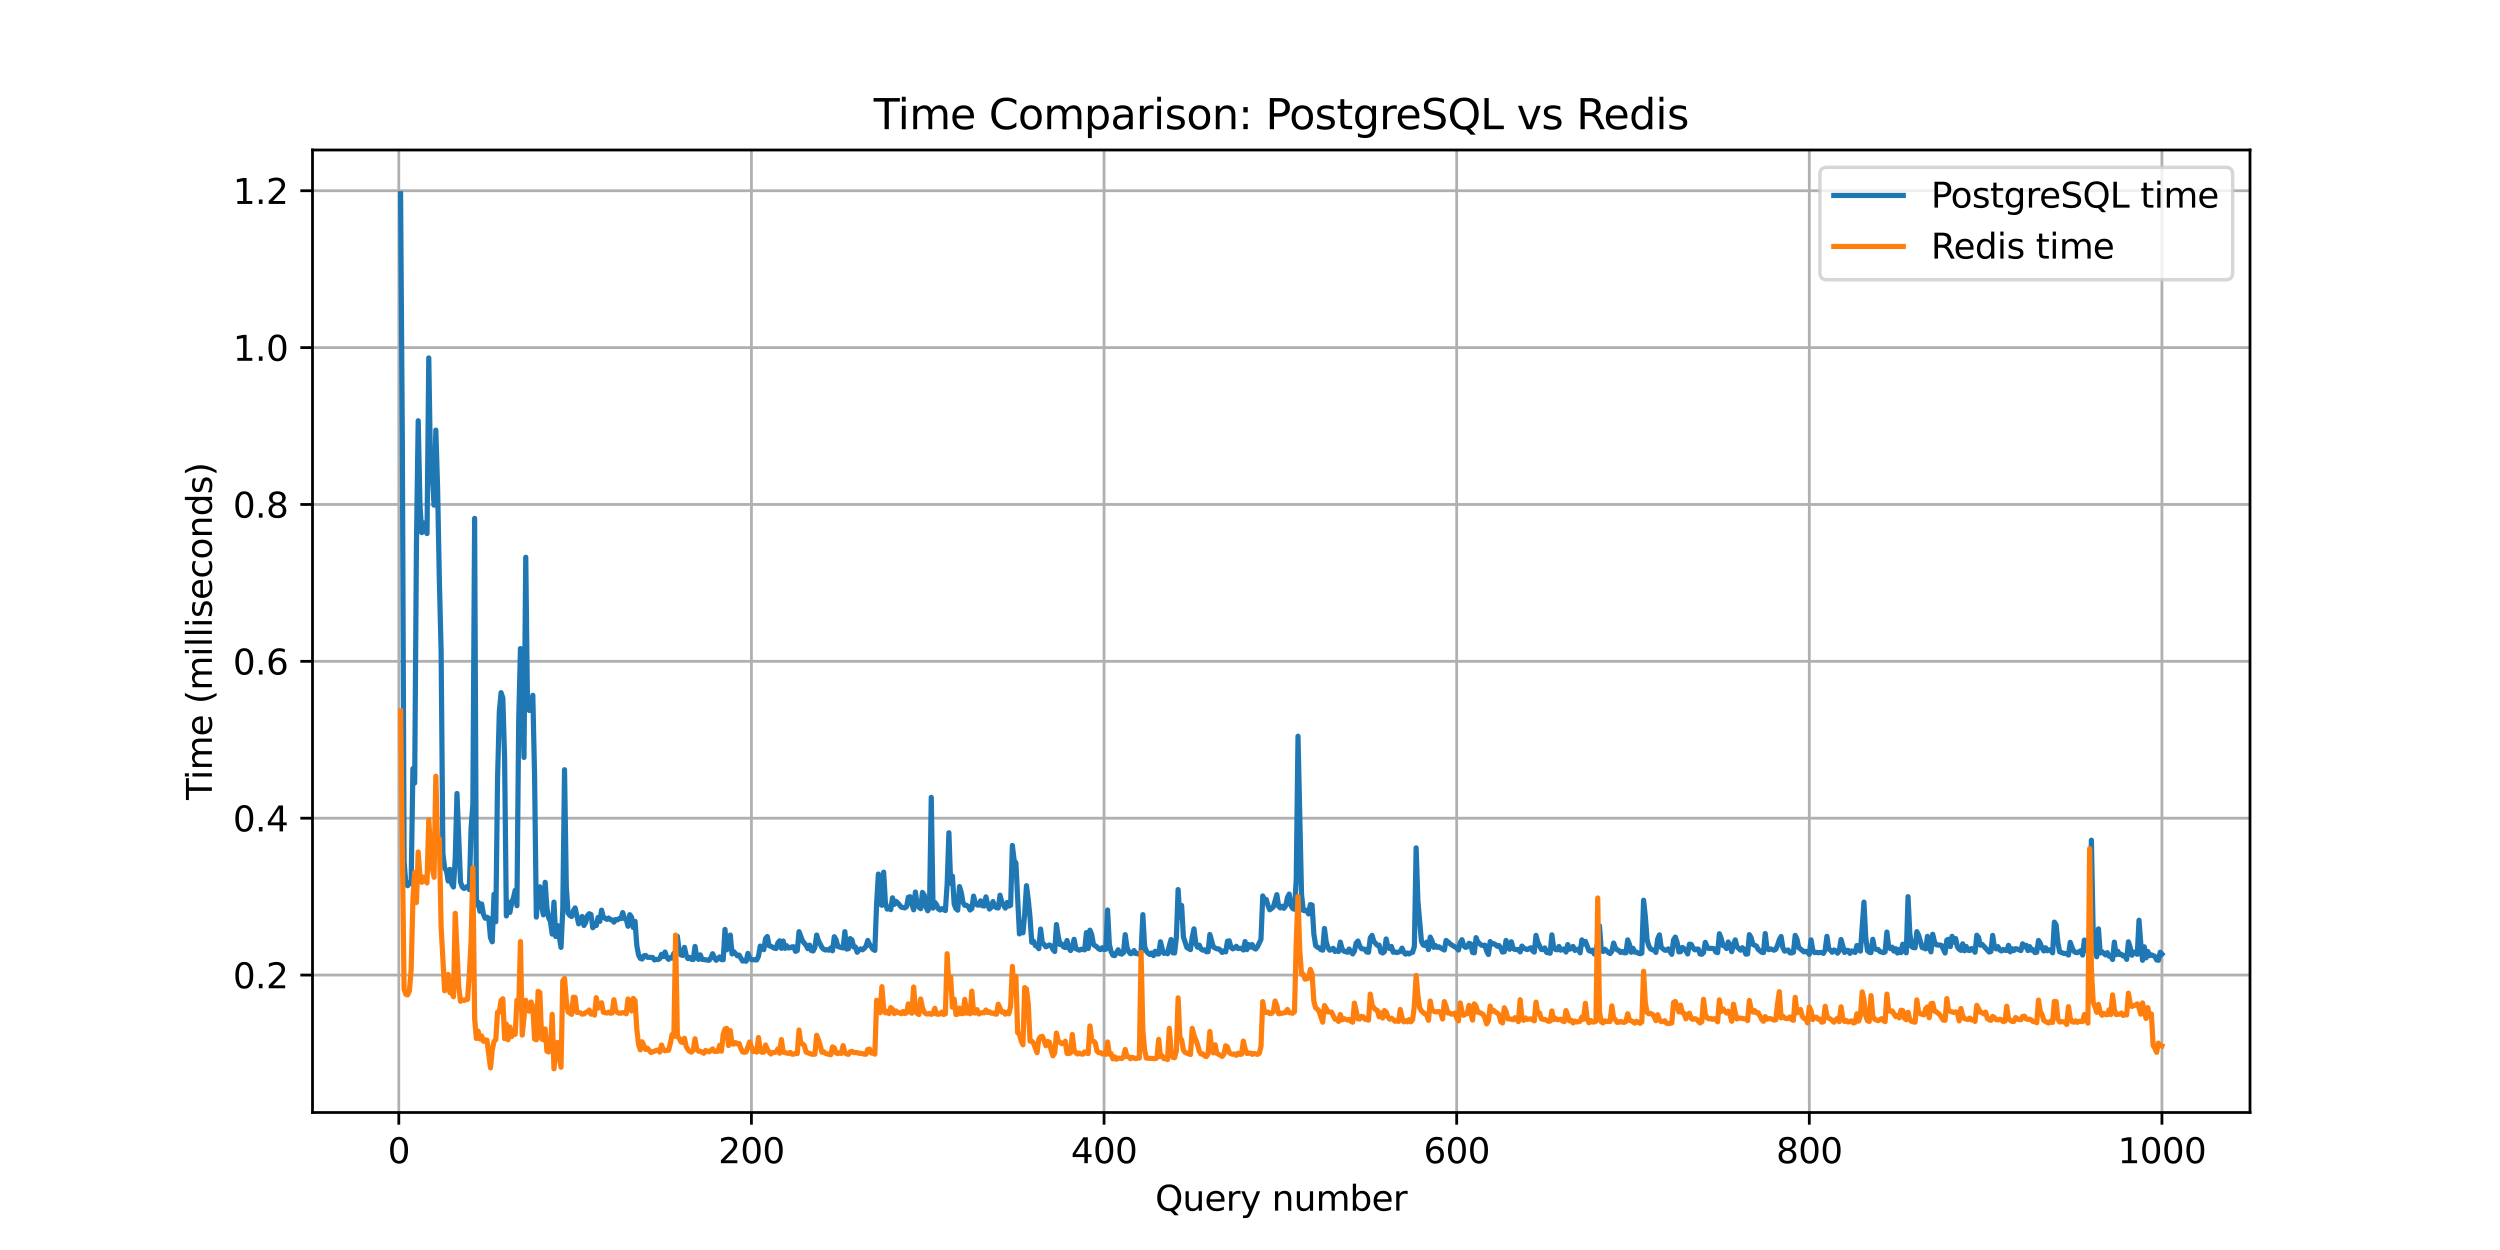 <?xml version="1.0" encoding="utf-8" standalone="no"?>
<!DOCTYPE svg PUBLIC "-//W3C//DTD SVG 1.1//EN"
  "http://www.w3.org/Graphics/SVG/1.1/DTD/svg11.dtd">
<svg xmlns:xlink="http://www.w3.org/1999/xlink" width="720pt" height="360pt" viewBox="0 0 720 360" xmlns="http://www.w3.org/2000/svg" version="1.1">
 <defs>
  <style type="text/css">*{stroke-linejoin: round; stroke-linecap: butt}</style>
 </defs>
 <g id="figure_1">
  <g id="patch_1">
   <path d="M 0 360 
L 720 360 
L 720 0 
L 0 0 
z
" style="fill: #ffffff"/>
  </g>
  <g id="axes_1">
   <g id="patch_2">
    <path d="M 90 320.4 
L 648 320.4 
L 648 43.2 
L 90 43.2 
z
" style="fill: #ffffff"/>
   </g>
   <g id="matplotlib.axis_1">
    <g id="xtick_1">
     <g id="line2d_1">
      <path d="M 114.856 320.4 
L 114.856 43.2 
" clip-path="url(#p16377d398d)" style="fill: none; stroke: #b0b0b0; stroke-width: 0.8; stroke-linecap: square"/>
     </g>
     <g id="line2d_2">
      <defs>
       <path id="m30ed84ede4" d="M 0 0 
L 0 3.5 
" style="stroke: #000000; stroke-width: 0.8"/>
      </defs>
      <g>
       <use xlink:href="#m30ed84ede4" x="114.856" y="320.4" style="stroke: #000000; stroke-width: 0.8"/>
      </g>
     </g>
     <g id="text_1">
      <!-- 0 -->
      <g transform="translate(111.675 334.998) scale(0.1 -0.1)">
       <defs>
        <path id="DejaVuSans-30" d="M 2034 4250 
Q 1547 4250 1301 3770 
Q 1056 3291 1056 2328 
Q 1056 1369 1301 889 
Q 1547 409 2034 409 
Q 2525 409 2770 889 
Q 3016 1369 3016 2328 
Q 3016 3291 2770 3770 
Q 2525 4250 2034 4250 
z
M 2034 4750 
Q 2819 4750 3233 4129 
Q 3647 3509 3647 2328 
Q 3647 1150 3233 529 
Q 2819 -91 2034 -91 
Q 1250 -91 836 529 
Q 422 1150 422 2328 
Q 422 3509 836 4129 
Q 1250 4750 2034 4750 
z
" transform="scale(0.016)"/>
       </defs>
       <use xlink:href="#DejaVuSans-30"/>
      </g>
     </g>
    </g>
    <g id="xtick_2">
     <g id="line2d_3">
      <path d="M 216.412 320.4 
L 216.412 43.2 
" clip-path="url(#p16377d398d)" style="fill: none; stroke: #b0b0b0; stroke-width: 0.8; stroke-linecap: square"/>
     </g>
     <g id="line2d_4">
      <g>
       <use xlink:href="#m30ed84ede4" x="216.412" y="320.4" style="stroke: #000000; stroke-width: 0.8"/>
      </g>
     </g>
     <g id="text_2">
      <!-- 200 -->
      <g transform="translate(206.868 334.998) scale(0.1 -0.1)">
       <defs>
        <path id="DejaVuSans-32" d="M 1228 531 
L 3431 531 
L 3431 0 
L 469 0 
L 469 531 
Q 828 903 1448 1529 
Q 2069 2156 2228 2338 
Q 2531 2678 2651 2914 
Q 2772 3150 2772 3378 
Q 2772 3750 2511 3984 
Q 2250 4219 1831 4219 
Q 1534 4219 1204 4116 
Q 875 4013 500 3803 
L 500 4441 
Q 881 4594 1212 4672 
Q 1544 4750 1819 4750 
Q 2544 4750 2975 4387 
Q 3406 4025 3406 3419 
Q 3406 3131 3298 2873 
Q 3191 2616 2906 2266 
Q 2828 2175 2409 1742 
Q 1991 1309 1228 531 
z
" transform="scale(0.016)"/>
       </defs>
       <use xlink:href="#DejaVuSans-32"/>
       <use xlink:href="#DejaVuSans-30" x="63.623"/>
       <use xlink:href="#DejaVuSans-30" x="127.246"/>
      </g>
     </g>
    </g>
    <g id="xtick_3">
     <g id="line2d_5">
      <path d="M 317.968 320.4 
L 317.968 43.2 
" clip-path="url(#p16377d398d)" style="fill: none; stroke: #b0b0b0; stroke-width: 0.8; stroke-linecap: square"/>
     </g>
     <g id="line2d_6">
      <g>
       <use xlink:href="#m30ed84ede4" x="317.968" y="320.4" style="stroke: #000000; stroke-width: 0.8"/>
      </g>
     </g>
     <g id="text_3">
      <!-- 400 -->
      <g transform="translate(308.424 334.998) scale(0.1 -0.1)">
       <defs>
        <path id="DejaVuSans-34" d="M 2419 4116 
L 825 1625 
L 2419 1625 
L 2419 4116 
z
M 2253 4666 
L 3047 4666 
L 3047 1625 
L 3713 1625 
L 3713 1100 
L 3047 1100 
L 3047 0 
L 2419 0 
L 2419 1100 
L 313 1100 
L 313 1709 
L 2253 4666 
z
" transform="scale(0.016)"/>
       </defs>
       <use xlink:href="#DejaVuSans-34"/>
       <use xlink:href="#DejaVuSans-30" x="63.623"/>
       <use xlink:href="#DejaVuSans-30" x="127.246"/>
      </g>
     </g>
    </g>
    <g id="xtick_4">
     <g id="line2d_7">
      <path d="M 419.524 320.4 
L 419.524 43.2 
" clip-path="url(#p16377d398d)" style="fill: none; stroke: #b0b0b0; stroke-width: 0.8; stroke-linecap: square"/>
     </g>
     <g id="line2d_8">
      <g>
       <use xlink:href="#m30ed84ede4" x="419.524" y="320.4" style="stroke: #000000; stroke-width: 0.8"/>
      </g>
     </g>
     <g id="text_4">
      <!-- 600 -->
      <g transform="translate(409.98 334.998) scale(0.1 -0.1)">
       <defs>
        <path id="DejaVuSans-36" d="M 2113 2584 
Q 1688 2584 1439 2293 
Q 1191 2003 1191 1497 
Q 1191 994 1439 701 
Q 1688 409 2113 409 
Q 2538 409 2786 701 
Q 3034 994 3034 1497 
Q 3034 2003 2786 2293 
Q 2538 2584 2113 2584 
z
M 3366 4563 
L 3366 3988 
Q 3128 4100 2886 4159 
Q 2644 4219 2406 4219 
Q 1781 4219 1451 3797 
Q 1122 3375 1075 2522 
Q 1259 2794 1537 2939 
Q 1816 3084 2150 3084 
Q 2853 3084 3261 2657 
Q 3669 2231 3669 1497 
Q 3669 778 3244 343 
Q 2819 -91 2113 -91 
Q 1303 -91 875 529 
Q 447 1150 447 2328 
Q 447 3434 972 4092 
Q 1497 4750 2381 4750 
Q 2619 4750 2861 4703 
Q 3103 4656 3366 4563 
z
" transform="scale(0.016)"/>
       </defs>
       <use xlink:href="#DejaVuSans-36"/>
       <use xlink:href="#DejaVuSans-30" x="63.623"/>
       <use xlink:href="#DejaVuSans-30" x="127.246"/>
      </g>
     </g>
    </g>
    <g id="xtick_5">
     <g id="line2d_9">
      <path d="M 521.08 320.4 
L 521.08 43.2 
" clip-path="url(#p16377d398d)" style="fill: none; stroke: #b0b0b0; stroke-width: 0.8; stroke-linecap: square"/>
     </g>
     <g id="line2d_10">
      <g>
       <use xlink:href="#m30ed84ede4" x="521.08" y="320.4" style="stroke: #000000; stroke-width: 0.8"/>
      </g>
     </g>
     <g id="text_5">
      <!-- 800 -->
      <g transform="translate(511.537 334.998) scale(0.1 -0.1)">
       <defs>
        <path id="DejaVuSans-38" d="M 2034 2216 
Q 1584 2216 1326 1975 
Q 1069 1734 1069 1313 
Q 1069 891 1326 650 
Q 1584 409 2034 409 
Q 2484 409 2743 651 
Q 3003 894 3003 1313 
Q 3003 1734 2745 1975 
Q 2488 2216 2034 2216 
z
M 1403 2484 
Q 997 2584 770 2862 
Q 544 3141 544 3541 
Q 544 4100 942 4425 
Q 1341 4750 2034 4750 
Q 2731 4750 3128 4425 
Q 3525 4100 3525 3541 
Q 3525 3141 3298 2862 
Q 3072 2584 2669 2484 
Q 3125 2378 3379 2068 
Q 3634 1759 3634 1313 
Q 3634 634 3220 271 
Q 2806 -91 2034 -91 
Q 1263 -91 848 271 
Q 434 634 434 1313 
Q 434 1759 690 2068 
Q 947 2378 1403 2484 
z
M 1172 3481 
Q 1172 3119 1398 2916 
Q 1625 2713 2034 2713 
Q 2441 2713 2670 2916 
Q 2900 3119 2900 3481 
Q 2900 3844 2670 4047 
Q 2441 4250 2034 4250 
Q 1625 4250 1398 4047 
Q 1172 3844 1172 3481 
z
" transform="scale(0.016)"/>
       </defs>
       <use xlink:href="#DejaVuSans-38"/>
       <use xlink:href="#DejaVuSans-30" x="63.623"/>
       <use xlink:href="#DejaVuSans-30" x="127.246"/>
      </g>
     </g>
    </g>
    <g id="xtick_6">
     <g id="line2d_11">
      <path d="M 622.636 320.4 
L 622.636 43.2 
" clip-path="url(#p16377d398d)" style="fill: none; stroke: #b0b0b0; stroke-width: 0.8; stroke-linecap: square"/>
     </g>
     <g id="line2d_12">
      <g>
       <use xlink:href="#m30ed84ede4" x="622.636" y="320.4" style="stroke: #000000; stroke-width: 0.8"/>
      </g>
     </g>
     <g id="text_6">
      <!-- 1000 -->
      <g transform="translate(609.911 334.998) scale(0.1 -0.1)">
       <defs>
        <path id="DejaVuSans-31" d="M 794 531 
L 1825 531 
L 1825 4091 
L 703 3866 
L 703 4441 
L 1819 4666 
L 2450 4666 
L 2450 531 
L 3481 531 
L 3481 0 
L 794 0 
L 794 531 
z
" transform="scale(0.016)"/>
       </defs>
       <use xlink:href="#DejaVuSans-31"/>
       <use xlink:href="#DejaVuSans-30" x="63.623"/>
       <use xlink:href="#DejaVuSans-30" x="127.246"/>
       <use xlink:href="#DejaVuSans-30" x="190.869"/>
      </g>
     </g>
    </g>
    <g id="text_7">
     <!-- Query number -->
     <g transform="translate(332.701 348.677) scale(0.1 -0.1)">
      <defs>
       <path id="DejaVuSans-51" d="M 2522 4238 
Q 1834 4238 1429 3725 
Q 1025 3213 1025 2328 
Q 1025 1447 1429 934 
Q 1834 422 2522 422 
Q 3209 422 3611 934 
Q 4013 1447 4013 2328 
Q 4013 3213 3611 3725 
Q 3209 4238 2522 4238 
z
M 3406 84 
L 4238 -825 
L 3475 -825 
L 2784 -78 
Q 2681 -84 2626 -87 
Q 2572 -91 2522 -91 
Q 1538 -91 948 567 
Q 359 1225 359 2328 
Q 359 3434 948 4092 
Q 1538 4750 2522 4750 
Q 3503 4750 4090 4092 
Q 4678 3434 4678 2328 
Q 4678 1516 4351 937 
Q 4025 359 3406 84 
z
" transform="scale(0.016)"/>
       <path id="DejaVuSans-75" d="M 544 1381 
L 544 3500 
L 1119 3500 
L 1119 1403 
Q 1119 906 1312 657 
Q 1506 409 1894 409 
Q 2359 409 2629 706 
Q 2900 1003 2900 1516 
L 2900 3500 
L 3475 3500 
L 3475 0 
L 2900 0 
L 2900 538 
Q 2691 219 2414 64 
Q 2138 -91 1772 -91 
Q 1169 -91 856 284 
Q 544 659 544 1381 
z
M 1991 3584 
L 1991 3584 
z
" transform="scale(0.016)"/>
       <path id="DejaVuSans-65" d="M 3597 1894 
L 3597 1613 
L 953 1613 
Q 991 1019 1311 708 
Q 1631 397 2203 397 
Q 2534 397 2845 478 
Q 3156 559 3463 722 
L 3463 178 
Q 3153 47 2828 -22 
Q 2503 -91 2169 -91 
Q 1331 -91 842 396 
Q 353 884 353 1716 
Q 353 2575 817 3079 
Q 1281 3584 2069 3584 
Q 2775 3584 3186 3129 
Q 3597 2675 3597 1894 
z
M 3022 2063 
Q 3016 2534 2758 2815 
Q 2500 3097 2075 3097 
Q 1594 3097 1305 2825 
Q 1016 2553 972 2059 
L 3022 2063 
z
" transform="scale(0.016)"/>
       <path id="DejaVuSans-72" d="M 2631 2963 
Q 2534 3019 2420 3045 
Q 2306 3072 2169 3072 
Q 1681 3072 1420 2755 
Q 1159 2438 1159 1844 
L 1159 0 
L 581 0 
L 581 3500 
L 1159 3500 
L 1159 2956 
Q 1341 3275 1631 3429 
Q 1922 3584 2338 3584 
Q 2397 3584 2469 3576 
Q 2541 3569 2628 3553 
L 2631 2963 
z
" transform="scale(0.016)"/>
       <path id="DejaVuSans-79" d="M 2059 -325 
Q 1816 -950 1584 -1140 
Q 1353 -1331 966 -1331 
L 506 -1331 
L 506 -850 
L 844 -850 
Q 1081 -850 1212 -737 
Q 1344 -625 1503 -206 
L 1606 56 
L 191 3500 
L 800 3500 
L 1894 763 
L 2988 3500 
L 3597 3500 
L 2059 -325 
z
" transform="scale(0.016)"/>
       <path id="DejaVuSans-20" transform="scale(0.016)"/>
       <path id="DejaVuSans-6e" d="M 3513 2113 
L 3513 0 
L 2938 0 
L 2938 2094 
Q 2938 2591 2744 2837 
Q 2550 3084 2163 3084 
Q 1697 3084 1428 2787 
Q 1159 2491 1159 1978 
L 1159 0 
L 581 0 
L 581 3500 
L 1159 3500 
L 1159 2956 
Q 1366 3272 1645 3428 
Q 1925 3584 2291 3584 
Q 2894 3584 3203 3211 
Q 3513 2838 3513 2113 
z
" transform="scale(0.016)"/>
       <path id="DejaVuSans-6d" d="M 3328 2828 
Q 3544 3216 3844 3400 
Q 4144 3584 4550 3584 
Q 5097 3584 5394 3201 
Q 5691 2819 5691 2113 
L 5691 0 
L 5113 0 
L 5113 2094 
Q 5113 2597 4934 2840 
Q 4756 3084 4391 3084 
Q 3944 3084 3684 2787 
Q 3425 2491 3425 1978 
L 3425 0 
L 2847 0 
L 2847 2094 
Q 2847 2600 2669 2842 
Q 2491 3084 2119 3084 
Q 1678 3084 1418 2786 
Q 1159 2488 1159 1978 
L 1159 0 
L 581 0 
L 581 3500 
L 1159 3500 
L 1159 2956 
Q 1356 3278 1631 3431 
Q 1906 3584 2284 3584 
Q 2666 3584 2933 3390 
Q 3200 3197 3328 2828 
z
" transform="scale(0.016)"/>
       <path id="DejaVuSans-62" d="M 3116 1747 
Q 3116 2381 2855 2742 
Q 2594 3103 2138 3103 
Q 1681 3103 1420 2742 
Q 1159 2381 1159 1747 
Q 1159 1113 1420 752 
Q 1681 391 2138 391 
Q 2594 391 2855 752 
Q 3116 1113 3116 1747 
z
M 1159 2969 
Q 1341 3281 1617 3432 
Q 1894 3584 2278 3584 
Q 2916 3584 3314 3078 
Q 3713 2572 3713 1747 
Q 3713 922 3314 415 
Q 2916 -91 2278 -91 
Q 1894 -91 1617 61 
Q 1341 213 1159 525 
L 1159 0 
L 581 0 
L 581 4863 
L 1159 4863 
L 1159 2969 
z
" transform="scale(0.016)"/>
      </defs>
      <use xlink:href="#DejaVuSans-51"/>
      <use xlink:href="#DejaVuSans-75" x="78.711"/>
      <use xlink:href="#DejaVuSans-65" x="142.09"/>
      <use xlink:href="#DejaVuSans-72" x="203.613"/>
      <use xlink:href="#DejaVuSans-79" x="244.727"/>
      <use xlink:href="#DejaVuSans-20" x="303.906"/>
      <use xlink:href="#DejaVuSans-6e" x="335.693"/>
      <use xlink:href="#DejaVuSans-75" x="399.072"/>
      <use xlink:href="#DejaVuSans-6d" x="462.451"/>
      <use xlink:href="#DejaVuSans-62" x="559.863"/>
      <use xlink:href="#DejaVuSans-65" x="623.34"/>
      <use xlink:href="#DejaVuSans-72" x="684.863"/>
     </g>
    </g>
   </g>
   <g id="matplotlib.axis_2">
    <g id="ytick_1">
     <g id="line2d_13">
      <path d="M 90 280.825 
L 648 280.825 
" clip-path="url(#p16377d398d)" style="fill: none; stroke: #b0b0b0; stroke-width: 0.8; stroke-linecap: square"/>
     </g>
     <g id="line2d_14">
      <defs>
       <path id="mf784187ab5" d="M 0 0 
L -3.5 0 
" style="stroke: #000000; stroke-width: 0.8"/>
      </defs>
      <g>
       <use xlink:href="#mf784187ab5" x="90" y="280.825" style="stroke: #000000; stroke-width: 0.8"/>
      </g>
     </g>
     <g id="text_8">
      <!-- 0.2 -->
      <g transform="translate(67.097 284.624) scale(0.1 -0.1)">
       <defs>
        <path id="DejaVuSans-2e" d="M 684 794 
L 1344 794 
L 1344 0 
L 684 0 
L 684 794 
z
" transform="scale(0.016)"/>
       </defs>
       <use xlink:href="#DejaVuSans-30"/>
       <use xlink:href="#DejaVuSans-2e" x="63.623"/>
       <use xlink:href="#DejaVuSans-32" x="95.41"/>
      </g>
     </g>
    </g>
    <g id="ytick_2">
     <g id="line2d_15">
      <path d="M 90 235.646 
L 648 235.646 
" clip-path="url(#p16377d398d)" style="fill: none; stroke: #b0b0b0; stroke-width: 0.8; stroke-linecap: square"/>
     </g>
     <g id="line2d_16">
      <g>
       <use xlink:href="#mf784187ab5" x="90" y="235.646" style="stroke: #000000; stroke-width: 0.8"/>
      </g>
     </g>
     <g id="text_9">
      <!-- 0.4 -->
      <g transform="translate(67.097 239.445) scale(0.1 -0.1)">
       <use xlink:href="#DejaVuSans-30"/>
       <use xlink:href="#DejaVuSans-2e" x="63.623"/>
       <use xlink:href="#DejaVuSans-34" x="95.41"/>
      </g>
     </g>
    </g>
    <g id="ytick_3">
     <g id="line2d_17">
      <path d="M 90 190.467 
L 648 190.467 
" clip-path="url(#p16377d398d)" style="fill: none; stroke: #b0b0b0; stroke-width: 0.8; stroke-linecap: square"/>
     </g>
     <g id="line2d_18">
      <g>
       <use xlink:href="#mf784187ab5" x="90" y="190.467" style="stroke: #000000; stroke-width: 0.8"/>
      </g>
     </g>
     <g id="text_10">
      <!-- 0.6 -->
      <g transform="translate(67.097 194.266) scale(0.1 -0.1)">
       <use xlink:href="#DejaVuSans-30"/>
       <use xlink:href="#DejaVuSans-2e" x="63.623"/>
       <use xlink:href="#DejaVuSans-36" x="95.41"/>
      </g>
     </g>
    </g>
    <g id="ytick_4">
     <g id="line2d_19">
      <path d="M 90 145.288 
L 648 145.288 
" clip-path="url(#p16377d398d)" style="fill: none; stroke: #b0b0b0; stroke-width: 0.8; stroke-linecap: square"/>
     </g>
     <g id="line2d_20">
      <g>
       <use xlink:href="#mf784187ab5" x="90" y="145.288" style="stroke: #000000; stroke-width: 0.8"/>
      </g>
     </g>
     <g id="text_11">
      <!-- 0.8 -->
      <g transform="translate(67.097 149.087) scale(0.1 -0.1)">
       <use xlink:href="#DejaVuSans-30"/>
       <use xlink:href="#DejaVuSans-2e" x="63.623"/>
       <use xlink:href="#DejaVuSans-38" x="95.41"/>
      </g>
     </g>
    </g>
    <g id="ytick_5">
     <g id="line2d_21">
      <path d="M 90 100.108 
L 648 100.108 
" clip-path="url(#p16377d398d)" style="fill: none; stroke: #b0b0b0; stroke-width: 0.8; stroke-linecap: square"/>
     </g>
     <g id="line2d_22">
      <g>
       <use xlink:href="#mf784187ab5" x="90" y="100.108" style="stroke: #000000; stroke-width: 0.8"/>
      </g>
     </g>
     <g id="text_12">
      <!-- 1.0 -->
      <g transform="translate(67.097 103.908) scale(0.1 -0.1)">
       <use xlink:href="#DejaVuSans-31"/>
       <use xlink:href="#DejaVuSans-2e" x="63.623"/>
       <use xlink:href="#DejaVuSans-30" x="95.41"/>
      </g>
     </g>
    </g>
    <g id="ytick_6">
     <g id="line2d_23">
      <path d="M 90 54.929 
L 648 54.929 
" clip-path="url(#p16377d398d)" style="fill: none; stroke: #b0b0b0; stroke-width: 0.8; stroke-linecap: square"/>
     </g>
     <g id="line2d_24">
      <g>
       <use xlink:href="#mf784187ab5" x="90" y="54.929" style="stroke: #000000; stroke-width: 0.8"/>
      </g>
     </g>
     <g id="text_13">
      <!-- 1.2 -->
      <g transform="translate(67.097 58.729) scale(0.1 -0.1)">
       <use xlink:href="#DejaVuSans-31"/>
       <use xlink:href="#DejaVuSans-2e" x="63.623"/>
       <use xlink:href="#DejaVuSans-32" x="95.41"/>
      </g>
     </g>
    </g>
    <g id="text_14">
     <!-- Time (milliseconds) -->
     <g transform="translate(61.017 230.388) rotate(-90) scale(0.1 -0.1)">
      <defs>
       <path id="DejaVuSans-54" d="M -19 4666 
L 3928 4666 
L 3928 4134 
L 2272 4134 
L 2272 0 
L 1638 0 
L 1638 4134 
L -19 4134 
L -19 4666 
z
" transform="scale(0.016)"/>
       <path id="DejaVuSans-69" d="M 603 3500 
L 1178 3500 
L 1178 0 
L 603 0 
L 603 3500 
z
M 603 4863 
L 1178 4863 
L 1178 4134 
L 603 4134 
L 603 4863 
z
" transform="scale(0.016)"/>
       <path id="DejaVuSans-28" d="M 1984 4856 
Q 1566 4138 1362 3434 
Q 1159 2731 1159 2009 
Q 1159 1288 1364 580 
Q 1569 -128 1984 -844 
L 1484 -844 
Q 1016 -109 783 600 
Q 550 1309 550 2009 
Q 550 2706 781 3412 
Q 1013 4119 1484 4856 
L 1984 4856 
z
" transform="scale(0.016)"/>
       <path id="DejaVuSans-6c" d="M 603 4863 
L 1178 4863 
L 1178 0 
L 603 0 
L 603 4863 
z
" transform="scale(0.016)"/>
       <path id="DejaVuSans-73" d="M 2834 3397 
L 2834 2853 
Q 2591 2978 2328 3040 
Q 2066 3103 1784 3103 
Q 1356 3103 1142 2972 
Q 928 2841 928 2578 
Q 928 2378 1081 2264 
Q 1234 2150 1697 2047 
L 1894 2003 
Q 2506 1872 2764 1633 
Q 3022 1394 3022 966 
Q 3022 478 2636 193 
Q 2250 -91 1575 -91 
Q 1294 -91 989 -36 
Q 684 19 347 128 
L 347 722 
Q 666 556 975 473 
Q 1284 391 1588 391 
Q 1994 391 2212 530 
Q 2431 669 2431 922 
Q 2431 1156 2273 1281 
Q 2116 1406 1581 1522 
L 1381 1569 
Q 847 1681 609 1914 
Q 372 2147 372 2553 
Q 372 3047 722 3315 
Q 1072 3584 1716 3584 
Q 2034 3584 2315 3537 
Q 2597 3491 2834 3397 
z
" transform="scale(0.016)"/>
       <path id="DejaVuSans-63" d="M 3122 3366 
L 3122 2828 
Q 2878 2963 2633 3030 
Q 2388 3097 2138 3097 
Q 1578 3097 1268 2742 
Q 959 2388 959 1747 
Q 959 1106 1268 751 
Q 1578 397 2138 397 
Q 2388 397 2633 464 
Q 2878 531 3122 666 
L 3122 134 
Q 2881 22 2623 -34 
Q 2366 -91 2075 -91 
Q 1284 -91 818 406 
Q 353 903 353 1747 
Q 353 2603 823 3093 
Q 1294 3584 2113 3584 
Q 2378 3584 2631 3529 
Q 2884 3475 3122 3366 
z
" transform="scale(0.016)"/>
       <path id="DejaVuSans-6f" d="M 1959 3097 
Q 1497 3097 1228 2736 
Q 959 2375 959 1747 
Q 959 1119 1226 758 
Q 1494 397 1959 397 
Q 2419 397 2687 759 
Q 2956 1122 2956 1747 
Q 2956 2369 2687 2733 
Q 2419 3097 1959 3097 
z
M 1959 3584 
Q 2709 3584 3137 3096 
Q 3566 2609 3566 1747 
Q 3566 888 3137 398 
Q 2709 -91 1959 -91 
Q 1206 -91 779 398 
Q 353 888 353 1747 
Q 353 2609 779 3096 
Q 1206 3584 1959 3584 
z
" transform="scale(0.016)"/>
       <path id="DejaVuSans-64" d="M 2906 2969 
L 2906 4863 
L 3481 4863 
L 3481 0 
L 2906 0 
L 2906 525 
Q 2725 213 2448 61 
Q 2172 -91 1784 -91 
Q 1150 -91 751 415 
Q 353 922 353 1747 
Q 353 2572 751 3078 
Q 1150 3584 1784 3584 
Q 2172 3584 2448 3432 
Q 2725 3281 2906 2969 
z
M 947 1747 
Q 947 1113 1208 752 
Q 1469 391 1925 391 
Q 2381 391 2643 752 
Q 2906 1113 2906 1747 
Q 2906 2381 2643 2742 
Q 2381 3103 1925 3103 
Q 1469 3103 1208 2742 
Q 947 2381 947 1747 
z
" transform="scale(0.016)"/>
       <path id="DejaVuSans-29" d="M 513 4856 
L 1013 4856 
Q 1481 4119 1714 3412 
Q 1947 2706 1947 2009 
Q 1947 1309 1714 600 
Q 1481 -109 1013 -844 
L 513 -844 
Q 928 -128 1133 580 
Q 1338 1288 1338 2009 
Q 1338 2731 1133 3434 
Q 928 4138 513 4856 
z
" transform="scale(0.016)"/>
      </defs>
      <use xlink:href="#DejaVuSans-54"/>
      <use xlink:href="#DejaVuSans-69" x="57.959"/>
      <use xlink:href="#DejaVuSans-6d" x="85.742"/>
      <use xlink:href="#DejaVuSans-65" x="183.154"/>
      <use xlink:href="#DejaVuSans-20" x="244.678"/>
      <use xlink:href="#DejaVuSans-28" x="276.465"/>
      <use xlink:href="#DejaVuSans-6d" x="315.479"/>
      <use xlink:href="#DejaVuSans-69" x="412.891"/>
      <use xlink:href="#DejaVuSans-6c" x="440.674"/>
      <use xlink:href="#DejaVuSans-6c" x="468.457"/>
      <use xlink:href="#DejaVuSans-69" x="496.24"/>
      <use xlink:href="#DejaVuSans-73" x="524.023"/>
      <use xlink:href="#DejaVuSans-65" x="576.123"/>
      <use xlink:href="#DejaVuSans-63" x="637.646"/>
      <use xlink:href="#DejaVuSans-6f" x="692.627"/>
      <use xlink:href="#DejaVuSans-6e" x="753.809"/>
      <use xlink:href="#DejaVuSans-64" x="817.188"/>
      <use xlink:href="#DejaVuSans-73" x="880.664"/>
      <use xlink:href="#DejaVuSans-29" x="932.764"/>
     </g>
    </g>
   </g>
   <g id="line2d_25">
    <path d="M 115.364 55.8 
L 115.871 126.677 
L 116.379 248.018 
L 116.887 254.589 
L 117.395 255.073 
L 117.903 254.158 
L 118.41 254.481 
L 118.918 221.358 
L 119.426 225.505 
L 119.934 156.945 
L 120.441 121.183 
L 120.949 145.365 
L 121.457 153.39 
L 121.965 150.589 
L 122.473 152.475 
L 122.98 153.659 
L 123.488 103.087 
L 123.996 135.455 
L 124.504 136.802 
L 125.011 145.473 
L 125.519 123.876 
L 126.027 140.464 
L 126.535 167.232 
L 127.043 187.482 
L 127.55 245.864 
L 128.058 250.011 
L 128.566 250.711 
L 129.074 253.727 
L 129.581 250.388 
L 130.089 254.535 
L 130.597 255.45 
L 131.105 247.318 
L 131.613 228.522 
L 132.628 254.05 
L 133.136 255.45 
L 133.644 255.881 
L 134.152 255.504 
L 134.659 255.289 
L 135.167 256.204 
L 135.675 238.431 
L 136.183 231.699 
L 136.69 149.297 
L 137.198 260.567 
L 137.706 259.813 
L 138.214 262.452 
L 138.722 260.351 
L 139.229 263.314 
L 139.737 264.445 
L 140.245 264.175 
L 140.753 264.445 
L 141.26 270.046 
L 141.768 271.231 
L 142.276 257.551 
L 142.784 265.468 
L 143.292 224.374 
L 143.799 205.04 
L 144.307 199.492 
L 144.815 201 
L 145.323 218.289 
L 145.83 263.798 
L 146.338 259.759 
L 146.846 262.775 
L 147.354 260.082 
L 147.862 258.628 
L 148.369 256.42 
L 148.877 260.836 
L 149.385 207.248 
L 149.893 186.782 
L 150.4 194.86 
L 150.908 218.127 
L 151.416 160.499 
L 151.924 203.747 
L 152.432 204.609 
L 152.939 204.393 
L 153.447 200.246 
L 153.955 223.19 
L 154.463 264.121 
L 154.971 257.443 
L 155.478 255.396 
L 155.986 260.836 
L 156.494 263.475 
L 157.002 254.104 
L 157.509 261.429 
L 158.017 264.337 
L 158.525 265.36 
L 159.033 269.022 
L 159.541 259.813 
L 160.048 269.723 
L 160.556 266.545 
L 161.572 272.846 
L 162.079 261.967 
L 162.587 221.682 
L 163.095 255.343 
L 163.603 262.99 
L 164.111 263.637 
L 164.618 263.96 
L 165.126 262.344 
L 165.634 261.482 
L 166.649 266.06 
L 167.665 263.96 
L 168.173 266.545 
L 168.681 265.629 
L 169.188 263.691 
L 169.696 263.152 
L 170.204 263.367 
L 170.712 267.191 
L 171.219 266.545 
L 171.727 266.545 
L 172.235 264.229 
L 172.743 265.36 
L 173.251 262.129 
L 173.758 264.121 
L 174.774 264.768 
L 175.282 264.391 
L 175.79 264.875 
L 176.297 264.929 
L 176.805 265.576 
L 177.313 264.822 
L 177.821 264.929 
L 178.328 264.552 
L 178.836 264.552 
L 179.344 262.829 
L 179.852 264.552 
L 180.36 264.768 
L 180.867 266.76 
L 181.375 263.421 
L 181.883 264.121 
L 182.391 267.137 
L 182.898 265.36 
L 183.406 272.362 
L 183.914 275.055 
L 184.422 276.024 
L 184.93 276.186 
L 185.437 275.27 
L 185.945 275.162 
L 186.453 275.701 
L 187.976 275.755 
L 188.484 276.455 
L 188.992 276.293 
L 189.5 276.347 
L 190.007 276.078 
L 190.515 274.839 
L 191.023 275.485 
L 191.531 274.193 
L 192.038 275.701 
L 192.546 276.293 
L 193.054 275.809 
L 193.562 275.916 
L 194.07 274.57 
L 194.577 275.108 
L 195.085 269.669 
L 195.593 273.87 
L 196.101 275.001 
L 196.609 275.162 
L 197.116 272.846 
L 197.624 275.108 
L 198.132 276.078 
L 198.64 275.755 
L 199.147 276.293 
L 199.655 276.347 
L 200.163 272.577 
L 200.671 275.755 
L 201.179 276.293 
L 201.686 275.001 
L 202.194 276.293 
L 204.225 276.563 
L 204.733 275.862 
L 205.241 274.678 
L 205.749 275.809 
L 206.256 276.563 
L 207.272 275.593 
L 207.78 276.347 
L 208.287 276.401 
L 208.795 267.676 
L 209.303 273.547 
L 209.811 270.908 
L 210.319 269.292 
L 210.826 274.731 
L 211.334 274.085 
L 212.35 275.27 
L 212.857 275.055 
L 213.873 276.778 
L 214.381 276.724 
L 214.889 276.832 
L 215.396 274.57 
L 215.904 275.862 
L 216.412 276.401 
L 217.428 276.401 
L 217.935 276.455 
L 218.443 275.378 
L 218.951 272.469 
L 219.966 273.493 
L 220.474 270.315 
L 220.982 269.723 
L 221.49 272.362 
L 221.998 272.523 
L 223.013 273.062 
L 223.521 273.17 
L 224.029 271.554 
L 224.536 270.961 
L 225.044 273.116 
L 225.552 271.015 
L 226.06 273.116 
L 226.568 272.362 
L 227.075 273.008 
L 227.583 272.954 
L 228.091 272.685 
L 228.599 272.685 
L 229.106 273.977 
L 229.614 273.762 
L 230.122 268.322 
L 231.138 271.015 
L 232.153 272.254 
L 232.661 273.223 
L 233.169 272.2 
L 233.676 273.762 
L 234.184 273.87 
L 234.692 272.846 
L 235.2 269.292 
L 235.708 270.908 
L 236.723 272.9 
L 237.231 273.385 
L 237.739 273.6 
L 238.247 273.493 
L 238.754 273.654 
L 239.262 273.008 
L 239.77 273.816 
L 240.278 269.776 
L 240.785 270.638 
L 241.293 272.577 
L 242.309 272.9 
L 242.817 273.008 
L 243.324 268.322 
L 243.832 273.331 
L 244.34 273.223 
L 244.848 270.315 
L 245.355 270.692 
L 245.863 272.739 
L 246.371 272.739 
L 246.879 274.247 
L 247.387 273.6 
L 247.894 273.277 
L 248.402 273.547 
L 248.91 273.116 
L 249.418 272.523 
L 249.925 270.854 
L 250.433 271.985 
L 251.449 273.439 
L 251.957 273.708 
L 252.464 260.244 
L 252.972 251.734 
L 253.48 260.351 
L 253.988 260.728 
L 254.495 251.196 
L 255.003 260.028 
L 255.511 261.806 
L 256.019 261.644 
L 256.527 261.967 
L 257.034 258.574 
L 257.542 260.459 
L 258.05 259.597 
L 258.558 260.028 
L 259.573 261.267 
L 260.589 261.482 
L 261.097 261.105 
L 261.604 258.413 
L 262.112 258.251 
L 262.62 260.405 
L 263.128 262.021 
L 263.636 256.905 
L 264.143 260.836 
L 265.159 261.698 
L 265.667 257.012 
L 266.174 257.766 
L 266.682 261.159 
L 267.19 262.29 
L 267.698 261.321 
L 268.206 229.653 
L 268.713 261.536 
L 269.221 259.867 
L 269.729 260.567 
L 270.237 261.752 
L 270.744 262.075 
L 271.252 261.698 
L 272.268 262.236 
L 272.776 254.696 
L 273.283 239.832 
L 273.791 254.373 
L 274.299 252.327 
L 274.807 260.405 
L 275.314 261.698 
L 275.822 262.129 
L 276.33 255.343 
L 276.838 257.012 
L 277.346 259.921 
L 277.853 260.728 
L 278.361 260.728 
L 278.869 261.105 
L 279.377 262.075 
L 279.885 261.698 
L 280.392 258.089 
L 280.9 260.136 
L 281.408 260.621 
L 281.916 260.675 
L 282.423 259.436 
L 282.931 260.836 
L 283.439 260.944 
L 283.947 258.305 
L 284.455 260.459 
L 284.962 261.806 
L 285.47 261.321 
L 285.978 259.651 
L 286.486 261.052 
L 286.993 261.429 
L 287.501 261.482 
L 288.009 257.82 
L 288.517 259.867 
L 289.532 261.536 
L 290.04 259.921 
L 290.548 260.944 
L 291.056 260.728 
L 291.563 243.494 
L 292.071 247.803 
L 292.579 248.503 
L 293.595 268.969 
L 294.102 265.629 
L 294.61 268.645 
L 295.118 263.044 
L 295.626 255.073 
L 296.133 259.059 
L 296.641 264.121 
L 297.149 271.392 
L 297.657 271.069 
L 298.165 272.308 
L 298.672 272.523 
L 299.18 273.223 
L 299.688 267.568 
L 300.196 271.608 
L 300.704 271.985 
L 301.211 272.685 
L 302.227 272.146 
L 302.735 272.416 
L 303.242 273.439 
L 303.75 274.031 
L 304.258 266.276 
L 304.766 269.669 
L 305.274 272.039 
L 305.781 271.823 
L 306.289 272.685 
L 306.797 272.9 
L 307.305 270.854 
L 307.812 273.008 
L 308.32 273.762 
L 308.828 272.954 
L 309.336 270.53 
L 309.844 273.223 
L 310.859 273.654 
L 311.367 273.385 
L 312.382 273.547 
L 312.89 268.592 
L 313.398 273.17 
L 313.906 267.891 
L 314.414 269.13 
L 314.921 272.039 
L 315.937 272.739 
L 316.445 273.277 
L 316.952 273.493 
L 317.46 272.954 
L 317.968 273.439 
L 318.476 273.385 
L 318.984 262.075 
L 319.491 271.985 
L 319.999 274.085 
L 320.507 275.108 
L 321.015 275.216 
L 322.03 273.547 
L 322.538 274.624 
L 323.046 274.785 
L 323.554 274.408 
L 324.061 269.184 
L 324.569 272.846 
L 325.077 274.085 
L 325.585 274.678 
L 326.093 274.516 
L 326.6 273.762 
L 327.108 274.624 
L 327.616 274.624 
L 328.124 274.839 
L 328.631 274.247 
L 329.139 263.421 
L 329.647 272.577 
L 330.155 273.924 
L 330.663 274.57 
L 331.17 274.893 
L 331.678 274.462 
L 332.186 275.216 
L 332.694 273.977 
L 333.201 274.731 
L 333.709 274.731 
L 334.217 271.231 
L 334.725 273.331 
L 335.233 274.57 
L 335.74 274.408 
L 336.248 274.678 
L 336.756 272.362 
L 337.264 270.584 
L 337.771 274.408 
L 338.279 274.462 
L 338.787 270.046 
L 339.295 256.204 
L 339.803 264.068 
L 340.31 260.782 
L 340.818 269.83 
L 341.834 272.9 
L 342.849 273.493 
L 343.357 269.992 
L 343.865 267.514 
L 344.373 271.662 
L 344.88 272.793 
L 345.388 272.2 
L 345.896 273.331 
L 346.404 273.654 
L 346.912 273.547 
L 347.419 274.085 
L 347.927 274.085 
L 348.435 269.13 
L 349.45 272.739 
L 350.466 273.277 
L 350.974 273.277 
L 351.482 273.654 
L 351.989 274.301 
L 352.497 273.87 
L 353.005 274.139 
L 353.513 271.069 
L 354.02 270.961 
L 354.528 272.846 
L 355.036 273.277 
L 355.544 273.008 
L 356.052 272.523 
L 356.559 273.17 
L 357.575 273.116 
L 358.083 273.6 
L 358.591 271.177 
L 359.098 273.493 
L 359.606 272.039 
L 360.114 272.793 
L 360.622 272.039 
L 361.129 273.062 
L 361.637 273.331 
L 362.145 272.685 
L 363.161 270.53 
L 363.668 258.036 
L 364.176 259.059 
L 364.684 259.059 
L 365.192 260.836 
L 365.699 262.021 
L 366.715 261.213 
L 367.731 257.659 
L 368.238 260.998 
L 368.746 261.482 
L 369.254 260.998 
L 369.762 261.59 
L 370.269 260.89 
L 370.777 258.52 
L 371.285 257.497 
L 371.793 260.782 
L 372.301 261.644 
L 372.808 261.859 
L 373.316 253.242 
L 373.824 212.041 
L 374.839 257.551 
L 375.347 262.183 
L 375.855 262.29 
L 376.363 262.129 
L 376.871 263.206 
L 377.378 260.513 
L 377.886 260.675 
L 378.394 269.022 
L 378.902 272.308 
L 379.409 272.793 
L 379.917 273.008 
L 380.425 273.493 
L 380.933 273.654 
L 381.441 267.407 
L 381.948 271.285 
L 382.456 272.954 
L 382.964 273.654 
L 383.98 273.116 
L 384.487 274.031 
L 384.995 273.762 
L 385.503 274.031 
L 386.011 271.338 
L 386.518 273.277 
L 387.026 273.924 
L 388.042 274.247 
L 388.55 273.331 
L 389.057 274.193 
L 389.565 274.731 
L 390.073 273.924 
L 390.581 271.608 
L 391.088 271.015 
L 391.596 272.469 
L 392.104 273.223 
L 393.12 273.385 
L 393.627 274.193 
L 394.135 274.247 
L 394.643 270.1 
L 395.151 269.399 
L 395.658 271.123 
L 396.674 272.254 
L 397.182 272.2 
L 397.69 274.193 
L 398.197 274.462 
L 398.705 274.085 
L 399.213 270.423 
L 399.721 272.739 
L 400.229 273.223 
L 400.736 272.577 
L 401.244 274.247 
L 401.752 274.139 
L 402.26 274.354 
L 403.275 274.031 
L 403.783 273.062 
L 404.291 274.247 
L 404.799 274.785 
L 405.306 274.462 
L 405.814 274.731 
L 406.322 274.408 
L 406.83 274.247 
L 407.337 272.523 
L 407.845 244.194 
L 408.353 259.49 
L 409.369 271.069 
L 409.876 272.146 
L 410.384 272.308 
L 410.892 271.338 
L 411.4 273.493 
L 411.907 269.884 
L 412.415 270.961 
L 412.923 272.846 
L 413.431 272.308 
L 413.939 272.846 
L 414.446 272.685 
L 414.954 273.062 
L 415.97 273.6 
L 416.477 270.854 
L 418.001 272.092 
L 419.524 273.008 
L 420.032 273.6 
L 420.54 271.5 
L 421.048 270.638 
L 421.555 272.362 
L 422.063 272.846 
L 422.571 272.685 
L 423.079 271.662 
L 423.586 271.877 
L 424.094 274.301 
L 424.602 274.408 
L 425.11 270.046 
L 425.618 271.338 
L 426.633 272.2 
L 427.141 272.308 
L 427.649 272.2 
L 428.156 273.924 
L 428.664 274.893 
L 429.172 271.177 
L 429.68 271.931 
L 430.188 271.769 
L 430.695 272.039 
L 431.203 272.523 
L 431.711 272.308 
L 432.219 273.062 
L 432.726 274.193 
L 433.234 274.085 
L 433.742 270.854 
L 434.758 273.385 
L 435.265 271.231 
L 435.773 273.17 
L 436.281 273.439 
L 437.296 273.493 
L 437.804 274.139 
L 438.312 272.469 
L 438.82 273.062 
L 439.835 273.493 
L 440.851 272.954 
L 441.359 273.816 
L 441.867 274.193 
L 442.374 269.399 
L 442.882 271.338 
L 443.898 273.439 
L 444.405 273.493 
L 444.913 273.008 
L 445.421 274.301 
L 446.437 274.516 
L 446.944 269.238 
L 447.452 272.9 
L 447.96 273.439 
L 448.468 273.547 
L 448.975 272.577 
L 449.483 273.654 
L 450.499 273.277 
L 451.007 274.193 
L 451.514 272.039 
L 452.022 273.385 
L 452.53 273.116 
L 453.038 272.577 
L 453.545 273.708 
L 454.561 273.331 
L 455.069 274.408 
L 455.577 270.692 
L 456.084 271.877 
L 456.592 271.123 
L 457.608 273.762 
L 458.115 273.977 
L 458.623 273.654 
L 459.131 274.731 
L 459.639 273.547 
L 460.147 271.608 
L 460.654 266.653 
L 461.162 273.547 
L 461.67 274.031 
L 462.178 273.385 
L 463.193 274.301 
L 463.701 274.624 
L 464.209 273.977 
L 464.717 271.608 
L 465.224 273.008 
L 465.732 273.547 
L 466.24 273.762 
L 466.748 274.301 
L 467.256 274.031 
L 467.763 274.408 
L 468.271 274.408 
L 468.779 270.692 
L 469.287 271.985 
L 469.794 274.247 
L 470.302 273.116 
L 470.81 274.193 
L 471.318 274.193 
L 471.826 274.516 
L 472.333 274.678 
L 472.841 274.516 
L 473.349 259.274 
L 473.857 263.96 
L 474.364 270.692 
L 474.872 272.469 
L 475.38 273.277 
L 475.888 273.547 
L 476.396 273.6 
L 476.903 274.301 
L 477.411 270.423 
L 477.919 269.238 
L 478.427 272.846 
L 479.442 273.654 
L 479.95 273.654 
L 480.458 273.277 
L 481.473 274.839 
L 481.981 270.692 
L 482.489 269.884 
L 482.997 271.392 
L 483.505 274.139 
L 484.012 274.085 
L 484.52 272.846 
L 485.028 273.223 
L 485.536 273.816 
L 486.043 274.731 
L 486.551 271.931 
L 487.059 271.985 
L 487.567 272.954 
L 488.075 273.547 
L 488.582 273.331 
L 489.09 273.331 
L 489.598 274.731 
L 490.106 274.839 
L 490.613 274.354 
L 491.121 271.392 
L 491.629 272.685 
L 492.137 273.17 
L 493.152 273.116 
L 493.66 273.223 
L 494.168 274.193 
L 494.676 274.354 
L 495.183 268.915 
L 495.691 270.207 
L 496.199 272.308 
L 496.707 272.362 
L 497.215 273.17 
L 497.722 271.285 
L 498.23 272.362 
L 498.738 274.085 
L 499.246 271.985 
L 499.753 270.692 
L 500.261 272.685 
L 501.277 273.654 
L 501.785 272.954 
L 502.292 273.385 
L 502.8 274.785 
L 503.308 274.731 
L 503.816 269.184 
L 504.324 270.046 
L 504.831 271.985 
L 505.847 272.469 
L 506.355 273.439 
L 507.37 274.247 
L 507.878 274.354 
L 508.386 268.861 
L 508.894 273.223 
L 509.401 273.493 
L 509.909 273.277 
L 510.925 273.654 
L 511.432 273.385 
L 511.94 272.2 
L 512.448 270.638 
L 512.956 269.723 
L 513.464 272.954 
L 513.971 273.924 
L 514.987 273.6 
L 515.495 274.408 
L 516.002 274.462 
L 516.51 274.247 
L 517.018 269.399 
L 517.526 270.477 
L 518.034 272.9 
L 519.557 274.139 
L 520.065 273.977 
L 520.572 274.247 
L 521.08 274.839 
L 521.588 270.692 
L 522.096 273.708 
L 522.604 274.354 
L 523.111 274.247 
L 523.619 274.408 
L 524.127 274.301 
L 524.635 274.354 
L 525.143 274.57 
L 525.65 273.6 
L 526.158 269.669 
L 526.666 273.223 
L 527.174 273.654 
L 527.681 274.247 
L 528.189 273.6 
L 528.697 273.816 
L 529.205 274.516 
L 529.713 273.816 
L 530.22 270.584 
L 531.236 274.301 
L 531.744 273.708 
L 532.251 273.708 
L 532.759 274.57 
L 533.267 273.87 
L 534.283 274.301 
L 534.79 272.308 
L 535.298 273.331 
L 535.806 273.924 
L 536.821 259.813 
L 537.329 269.884 
L 537.837 273.816 
L 538.345 274.247 
L 538.853 274.354 
L 539.36 270.53 
L 539.868 273.17 
L 540.376 273.439 
L 540.884 273.439 
L 541.391 274.031 
L 542.407 274.354 
L 542.915 274.139 
L 543.423 268.43 
L 543.93 272.631 
L 544.438 273.223 
L 544.946 272.793 
L 545.454 273.924 
L 545.962 273.223 
L 546.469 274.462 
L 546.977 273.439 
L 547.485 274.354 
L 547.993 271.931 
L 548.5 273.708 
L 549.008 274.408 
L 549.516 258.251 
L 550.024 268.753 
L 550.532 272.631 
L 551.039 272.9 
L 551.547 272.954 
L 552.055 268.322 
L 552.563 269.346 
L 553.578 272.9 
L 554.086 273.008 
L 554.594 273.277 
L 555.102 269.669 
L 555.609 272.469 
L 556.117 274.139 
L 556.625 269.076 
L 557.133 271.231 
L 557.64 272.092 
L 558.148 272.2 
L 558.656 272.146 
L 559.164 272.308 
L 560.179 274.462 
L 560.687 270.746 
L 561.195 270.53 
L 561.703 272.631 
L 562.21 269.669 
L 562.718 271.338 
L 563.226 270.315 
L 563.734 272.739 
L 564.242 273.385 
L 564.749 273.708 
L 565.257 271.823 
L 565.765 273.816 
L 566.273 272.577 
L 566.781 273.654 
L 567.288 273.762 
L 567.796 273.17 
L 568.304 273.493 
L 568.812 274.247 
L 569.319 269.346 
L 569.827 269.992 
L 570.335 272.2 
L 570.843 271.985 
L 572.874 274.193 
L 573.382 274.031 
L 573.889 269.399 
L 574.397 272.954 
L 574.905 273.277 
L 575.413 272.631 
L 575.921 273.6 
L 576.428 273.87 
L 576.936 273.439 
L 577.444 273.708 
L 577.952 273.708 
L 578.459 272.254 
L 578.967 274.139 
L 579.475 273.223 
L 579.983 273.762 
L 580.491 273.223 
L 580.998 273.331 
L 582.014 273.762 
L 582.522 271.823 
L 583.029 272.685 
L 583.537 272.254 
L 584.045 273.762 
L 584.553 272.631 
L 585.061 273.654 
L 585.568 273.493 
L 586.076 274.354 
L 586.584 274.247 
L 587.092 270.854 
L 587.6 271.662 
L 588.107 273.062 
L 588.615 273.87 
L 589.123 272.954 
L 589.631 273.816 
L 590.138 273.547 
L 590.646 273.762 
L 591.154 274.408 
L 591.662 265.576 
L 592.17 266.383 
L 592.677 271.5 
L 593.185 274.139 
L 594.201 274.516 
L 595.216 274.678 
L 595.724 275.055 
L 596.232 271.392 
L 596.74 272.9 
L 597.247 273.924 
L 597.755 274.301 
L 598.263 274.354 
L 599.278 273.816 
L 599.786 275.055 
L 600.294 270.746 
L 600.802 271.446 
L 601.31 274.139 
L 601.817 269.13 
L 602.325 241.986 
L 602.833 268.592 
L 603.341 273.654 
L 603.848 275.539 
L 604.356 267.514 
L 604.864 274.462 
L 605.372 274.085 
L 606.387 275.001 
L 606.895 274.354 
L 607.403 275.378 
L 607.911 275.378 
L 608.419 276.347 
L 608.926 271.338 
L 609.434 274.947 
L 609.942 273.977 
L 610.45 274.893 
L 610.957 274.839 
L 611.465 275.324 
L 611.973 275.162 
L 612.481 276.293 
L 612.989 271.231 
L 613.496 272.846 
L 614.004 275.108 
L 614.512 274.193 
L 615.02 274.408 
L 615.527 274.839 
L 616.035 265.037 
L 616.543 271.769 
L 617.051 276.563 
L 617.559 272.685 
L 618.066 275.862 
L 618.574 274.031 
L 619.082 275.216 
L 619.59 275.001 
L 620.605 275.432 
L 621.113 276.455 
L 621.621 276.563 
L 622.129 274.247 
L 622.636 274.785 
L 622.636 274.785 
" clip-path="url(#p16377d398d)" style="fill: none; stroke: #1f77b4; stroke-width: 1.5; stroke-linecap: square"/>
   </g>
   <g id="line2d_26">
    <path d="M 115.364 204.77 
L 116.379 284.91 
L 116.887 286.365 
L 117.395 286.526 
L 117.903 285.395 
L 118.41 279.255 
L 118.918 259.167 
L 119.426 251.303 
L 119.934 259.921 
L 120.441 245.379 
L 120.949 252.273 
L 121.457 254.104 
L 121.965 252.596 
L 122.98 254.265 
L 123.488 236.115 
L 123.996 244.086 
L 124.504 250.118 
L 125.011 252.65 
L 125.519 223.567 
L 126.027 243.44 
L 126.535 241.555 
L 127.043 266.976 
L 128.058 285.341 
L 128.566 281.41 
L 129.074 280.656 
L 129.581 285.88 
L 130.089 285.934 
L 130.597 287.065 
L 131.105 263.044 
L 132.12 284.318 
L 132.628 288.357 
L 133.136 287.927 
L 133.644 288.142 
L 134.152 287.873 
L 134.659 287.819 
L 135.167 280.548 
L 135.675 270.908 
L 136.183 249.903 
L 136.69 293.312 
L 137.198 299.075 
L 137.706 296.975 
L 138.214 299.237 
L 138.722 298.375 
L 139.229 299.883 
L 139.737 299.506 
L 140.245 299.56 
L 141.26 307.531 
L 141.768 302.414 
L 142.276 299.937 
L 142.784 299.398 
L 143.292 291.535 
L 143.799 291.481 
L 144.307 288.142 
L 144.815 287.657 
L 145.323 299.129 
L 145.83 294.928 
L 146.338 299.452 
L 146.846 295.79 
L 147.354 298.536 
L 147.862 296.598 
L 148.369 297.89 
L 148.877 288.088 
L 149.385 290.404 
L 149.893 271.177 
L 150.4 298.106 
L 151.416 288.088 
L 151.924 291.05 
L 152.432 291.212 
L 152.939 288.573 
L 153.447 289.812 
L 153.955 299.237 
L 154.463 299.452 
L 154.971 285.503 
L 155.478 285.826 
L 155.986 299.183 
L 156.494 299.452 
L 157.002 296.328 
L 157.509 302.737 
L 158.017 302.953 
L 158.525 302.576 
L 159.033 292.127 
L 159.541 307.8 
L 160.048 303.384 
L 160.556 300.206 
L 161.572 307.369 
L 162.079 282.487 
L 162.587 281.787 
L 163.095 288.088 
L 163.603 291.427 
L 164.618 292.127 
L 165.126 287.173 
L 165.634 287.28 
L 166.142 291.535 
L 167.157 291.697 
L 167.665 292.074 
L 168.173 292.02 
L 168.681 291.589 
L 169.188 291.427 
L 169.696 290.889 
L 170.204 292.074 
L 170.712 291.643 
L 171.219 292.343 
L 171.727 287.334 
L 172.235 290.35 
L 172.743 289.111 
L 173.251 288.788 
L 173.758 291.535 
L 174.774 291.75 
L 175.282 291.481 
L 175.79 291.804 
L 176.297 291.75 
L 176.805 287.927 
L 177.313 291.104 
L 177.821 291.589 
L 178.328 291.804 
L 178.836 291.804 
L 179.344 291.643 
L 179.852 291.643 
L 180.36 291.966 
L 180.867 287.711 
L 181.375 288.304 
L 181.883 291.158 
L 182.391 287.55 
L 182.898 288.196 
L 183.406 296.436 
L 183.914 300.906 
L 184.422 302.36 
L 184.93 300.044 
L 185.945 302.253 
L 186.453 301.876 
L 187.468 303.114 
L 188.992 302.522 
L 189.5 302.414 
L 190.007 303.007 
L 190.515 300.96 
L 191.023 302.307 
L 191.531 302.63 
L 192.038 302.468 
L 192.546 302.468 
L 193.054 300.529 
L 193.562 297.944 
L 194.07 298.483 
L 194.577 269.292 
L 195.085 298.59 
L 195.593 298.967 
L 196.101 300.044 
L 196.609 300.26 
L 197.116 299.021 
L 197.624 301.391 
L 198.132 302.307 
L 198.64 302.791 
L 199.147 303.007 
L 199.655 302.468 
L 200.163 299.183 
L 200.671 302.253 
L 201.179 302.737 
L 201.686 302.737 
L 202.702 303.33 
L 203.21 302.522 
L 204.225 302.953 
L 205.241 302.091 
L 205.749 302.791 
L 206.764 302.791 
L 207.272 301.068 
L 207.78 302.737 
L 208.287 297.89 
L 208.795 296.328 
L 209.303 296.167 
L 209.811 301.122 
L 210.319 296.813 
L 210.826 300.637 
L 211.334 300.691 
L 211.842 300.26 
L 212.35 300.637 
L 212.857 300.529 
L 213.365 301.983 
L 213.873 302.953 
L 214.381 303.061 
L 214.889 302.953 
L 215.904 300.098 
L 216.92 302.845 
L 217.428 302.737 
L 217.935 303.007 
L 218.443 298.806 
L 218.951 302.684 
L 219.459 303.061 
L 219.966 303.007 
L 220.474 300.96 
L 220.982 302.199 
L 221.49 303.007 
L 221.998 303.545 
L 222.505 303.114 
L 223.013 303.114 
L 223.521 302.953 
L 224.029 302.091 
L 224.536 303.33 
L 225.044 299.398 
L 225.552 303.007 
L 227.075 303.384 
L 227.583 303.114 
L 228.091 303.599 
L 228.599 303.599 
L 229.106 303.33 
L 229.614 303.438 
L 230.122 296.651 
L 230.63 300.368 
L 231.138 300.637 
L 231.645 301.122 
L 232.153 303.007 
L 233.676 303.599 
L 234.692 303.599 
L 235.2 298.159 
L 235.708 299.398 
L 236.215 301.014 
L 236.723 303.061 
L 237.231 302.899 
L 237.739 303.384 
L 239.262 303.761 
L 239.77 301.499 
L 240.278 301.822 
L 240.785 303.222 
L 241.293 303.438 
L 241.801 303.168 
L 242.309 303.384 
L 242.817 301.122 
L 243.324 303.168 
L 243.832 303.545 
L 244.34 303.653 
L 244.848 302.953 
L 245.355 302.791 
L 245.863 303.114 
L 246.879 303.168 
L 247.387 303.33 
L 248.402 303.438 
L 248.91 303.599 
L 249.418 303.599 
L 249.925 302.253 
L 250.433 302.145 
L 250.941 303.276 
L 251.449 303.33 
L 251.957 303.599 
L 252.464 288.088 
L 253.48 291.643 
L 253.988 284.156 
L 254.495 290.458 
L 255.003 291.697 
L 255.511 291.32 
L 256.019 291.912 
L 256.527 290.189 
L 257.034 290.673 
L 257.542 291.912 
L 258.05 291.158 
L 258.558 291.643 
L 259.066 291.643 
L 259.573 291.966 
L 260.081 291.32 
L 260.589 291.912 
L 261.097 291.643 
L 261.604 289.111 
L 262.112 291.373 
L 262.62 291.804 
L 263.128 284.264 
L 263.636 290.727 
L 264.143 291.858 
L 264.651 292.181 
L 265.159 287.711 
L 265.667 290.242 
L 266.174 291.481 
L 266.682 291.966 
L 267.19 292.02 
L 267.698 291.858 
L 268.206 292.127 
L 268.713 291.912 
L 269.221 290.404 
L 269.729 292.02 
L 270.237 292.127 
L 270.744 291.966 
L 271.252 291.481 
L 271.76 292.181 
L 272.268 291.966 
L 272.776 274.678 
L 273.283 283.833 
L 273.791 281.356 
L 274.299 290.081 
L 274.807 287.765 
L 275.314 292.181 
L 275.822 292.074 
L 276.33 290.35 
L 276.838 291.912 
L 277.346 291.912 
L 277.853 287.819 
L 278.361 291.804 
L 278.869 291.535 
L 279.377 291.966 
L 279.885 285.449 
L 280.392 291.643 
L 280.9 291.75 
L 281.408 290.781 
L 281.916 292.02 
L 282.423 291.75 
L 282.931 291.643 
L 283.439 291.697 
L 283.947 290.889 
L 284.455 291.589 
L 284.962 291.373 
L 285.47 291.804 
L 285.978 291.75 
L 286.486 292.02 
L 286.993 292.074 
L 287.501 289.219 
L 288.517 291.481 
L 289.025 291.373 
L 289.532 292.074 
L 290.04 291.535 
L 290.548 291.966 
L 291.056 289.865 
L 291.563 278.34 
L 292.071 286.149 
L 292.579 281.248 
L 293.087 297.459 
L 293.595 297.782 
L 294.102 299.829 
L 294.61 300.906 
L 295.118 284.426 
L 295.626 284.857 
L 296.133 289.111 
L 296.641 299.829 
L 297.149 299.829 
L 297.657 300.421 
L 298.672 303.168 
L 299.18 299.29 
L 299.688 298.59 
L 300.196 298.483 
L 300.704 299.667 
L 301.211 301.176 
L 301.719 299.937 
L 302.227 300.152 
L 302.735 302.522 
L 303.242 304.084 
L 303.75 303.276 
L 304.258 297.513 
L 304.766 299.829 
L 305.781 300.583 
L 306.289 300.475 
L 306.797 299.883 
L 307.305 303.384 
L 307.812 303.438 
L 308.32 303.222 
L 308.828 297.944 
L 309.336 302.307 
L 309.844 303.222 
L 310.351 303.545 
L 310.859 303.276 
L 311.367 303.545 
L 311.875 303.599 
L 312.382 302.953 
L 312.89 303.276 
L 313.398 303.438 
L 313.906 295.467 
L 314.414 299.721 
L 314.921 299.829 
L 315.429 300.314 
L 315.937 302.737 
L 316.445 303.168 
L 316.952 303.168 
L 317.46 303.545 
L 317.968 303.276 
L 318.476 303.653 
L 318.984 300.098 
L 319.491 303.599 
L 319.999 303.438 
L 320.507 304.946 
L 321.015 304.353 
L 321.523 305.053 
L 322.03 304.73 
L 323.046 304.838 
L 323.554 304.461 
L 324.061 302.253 
L 324.569 304.299 
L 325.077 304.353 
L 325.585 304.892 
L 326.093 304.515 
L 327.108 304.892 
L 327.616 304.676 
L 328.124 304.73 
L 328.631 274.301 
L 329.139 296.651 
L 329.647 302.522 
L 330.155 304.73 
L 332.694 304.892 
L 333.201 304.622 
L 333.709 299.344 
L 334.217 304.299 
L 334.725 304.084 
L 335.233 304.892 
L 335.74 304.838 
L 336.248 305.161 
L 336.756 296.167 
L 337.264 302.522 
L 337.771 304.515 
L 338.279 304.622 
L 338.787 302.684 
L 339.295 287.388 
L 339.803 298.698 
L 340.31 299.506 
L 340.818 302.414 
L 341.326 303.114 
L 342.849 303.707 
L 343.357 296.167 
L 343.865 298.159 
L 344.88 300.799 
L 345.388 302.791 
L 345.896 303.545 
L 346.404 303.491 
L 346.912 304.084 
L 347.419 304.299 
L 347.927 303.545 
L 348.435 297.082 
L 348.943 302.037 
L 349.45 303.222 
L 349.958 300.906 
L 350.466 303.384 
L 351.482 303.922 
L 351.989 304.245 
L 352.497 303.599 
L 353.005 301.176 
L 353.513 301.553 
L 354.02 303.114 
L 354.528 303.491 
L 355.036 303.653 
L 355.544 303.545 
L 356.052 303.922 
L 356.559 303.33 
L 357.067 303.653 
L 357.575 303.599 
L 358.083 299.829 
L 358.591 302.091 
L 359.098 303.384 
L 360.114 303.276 
L 360.622 303.653 
L 361.129 303.384 
L 362.145 303.653 
L 362.653 303.384 
L 363.161 301.391 
L 363.668 288.465 
L 364.176 291.481 
L 364.684 291.589 
L 365.192 291.481 
L 365.699 291.912 
L 366.207 291.858 
L 366.715 291.373 
L 367.223 288.304 
L 367.731 289.65 
L 368.238 291.966 
L 369.254 291.804 
L 370.269 291.589 
L 370.777 290.727 
L 371.285 291.643 
L 372.301 291.804 
L 372.808 291.373 
L 373.316 271.392 
L 373.824 258.197 
L 374.332 273.816 
L 374.839 280.548 
L 375.347 280.602 
L 375.855 282.002 
L 376.871 281.733 
L 377.378 279.202 
L 377.886 280.494 
L 378.394 288.411 
L 378.902 290.242 
L 379.409 290.619 
L 379.917 291.32 
L 380.933 294.389 
L 381.441 289.596 
L 381.948 290.404 
L 382.456 291.427 
L 383.472 291.481 
L 384.487 293.528 
L 384.995 293.582 
L 385.503 294.174 
L 386.011 292.181 
L 386.518 293.743 
L 387.026 293.366 
L 388.042 293.743 
L 388.55 293.582 
L 389.057 294.12 
L 389.565 294.389 
L 390.073 288.896 
L 391.088 293.42 
L 391.596 293.474 
L 392.104 292.72 
L 392.612 292.828 
L 393.12 293.528 
L 394.135 293.797 
L 394.643 286.311 
L 395.151 289.435 
L 395.658 290.242 
L 396.166 290.781 
L 396.674 290.996 
L 397.182 292.828 
L 397.69 291.697 
L 398.197 293.205 
L 398.705 291.05 
L 399.213 291.481 
L 399.721 292.881 
L 400.229 293.528 
L 400.736 293.258 
L 401.244 293.582 
L 401.752 294.12 
L 402.26 293.959 
L 402.767 294.174 
L 403.275 290.727 
L 403.783 293.043 
L 404.291 294.282 
L 404.799 293.959 
L 405.306 294.282 
L 405.814 293.635 
L 406.322 294.282 
L 406.83 293.689 
L 407.337 289.704 
L 407.845 280.925 
L 408.353 286.634 
L 408.861 290.189 
L 409.369 291.158 
L 410.384 292.02 
L 410.892 292.343 
L 411.4 293.851 
L 411.907 288.304 
L 412.415 290.996 
L 413.431 291.427 
L 414.446 291.32 
L 414.954 291.75 
L 415.462 293.474 
L 415.97 288.465 
L 416.477 289.865 
L 416.985 291.75 
L 417.493 291.75 
L 418.001 292.074 
L 418.509 292.02 
L 419.016 291.75 
L 419.524 293.151 
L 420.032 294.012 
L 420.54 288.842 
L 421.048 291.32 
L 421.555 292.397 
L 422.063 292.02 
L 422.571 291.912 
L 423.079 289.542 
L 423.586 291.966 
L 424.094 293.797 
L 424.602 289.111 
L 425.11 289.812 
L 425.618 291.535 
L 426.125 291.589 
L 427.141 292.181 
L 427.649 293.205 
L 428.156 294.874 
L 428.664 294.012 
L 429.172 289.758 
L 429.68 291.266 
L 430.188 290.996 
L 430.695 291.481 
L 431.203 291.75 
L 431.711 292.235 
L 432.219 294.228 
L 432.726 294.605 
L 433.234 290.242 
L 433.742 291.32 
L 434.25 293.42 
L 434.758 293.42 
L 435.773 293.689 
L 436.281 293.097 
L 437.296 294.228 
L 437.804 287.927 
L 438.312 293.474 
L 438.82 293.851 
L 439.328 293.151 
L 439.835 293.582 
L 440.851 293.42 
L 441.867 294.012 
L 442.374 288.627 
L 442.882 291.966 
L 443.39 291.75 
L 443.898 293.42 
L 444.405 293.582 
L 444.913 293.582 
L 445.929 294.12 
L 446.437 294.066 
L 446.944 291.158 
L 447.452 293.635 
L 447.96 293.258 
L 448.468 293.689 
L 449.483 293.528 
L 449.991 294.012 
L 450.499 294.228 
L 451.007 291.05 
L 452.022 294.012 
L 452.53 293.851 
L 453.038 294.605 
L 453.545 294.066 
L 454.053 294.336 
L 455.069 294.12 
L 455.577 292.881 
L 456.084 293.528 
L 456.592 288.95 
L 457.1 293.366 
L 457.608 294.551 
L 458.115 293.905 
L 458.623 294.336 
L 459.131 294.336 
L 459.639 294.12 
L 460.147 258.628 
L 460.654 291.427 
L 461.162 294.282 
L 461.67 294.605 
L 462.178 294.012 
L 462.686 294.174 
L 463.701 294.174 
L 464.209 289.704 
L 464.717 293.205 
L 465.224 293.635 
L 465.732 294.443 
L 466.24 294.389 
L 466.748 294.174 
L 467.256 294.389 
L 467.763 294.443 
L 468.271 294.174 
L 468.779 291.966 
L 469.287 293.851 
L 469.794 293.959 
L 470.81 294.659 
L 471.318 294.12 
L 472.333 294.713 
L 472.841 294.336 
L 473.349 279.74 
L 473.857 288.842 
L 474.364 291.589 
L 474.872 291.966 
L 475.38 291.858 
L 475.888 292.127 
L 476.396 292.774 
L 476.903 293.959 
L 477.411 292.235 
L 477.919 293.689 
L 478.427 294.228 
L 478.934 294.228 
L 479.442 293.959 
L 479.95 294.659 
L 480.458 294.82 
L 481.473 294.605 
L 481.981 288.734 
L 482.489 288.411 
L 483.505 291.427 
L 484.012 289.488 
L 484.52 291.643 
L 485.028 291.858 
L 485.536 293.42 
L 486.043 292.235 
L 486.551 291.804 
L 487.059 293.312 
L 487.567 293.582 
L 488.075 293.366 
L 488.582 293.528 
L 489.598 294.605 
L 490.106 294.282 
L 490.613 287.819 
L 491.121 292.074 
L 491.629 293.151 
L 492.137 293.42 
L 492.645 293.312 
L 493.152 293.582 
L 493.66 293.366 
L 494.168 293.582 
L 494.676 294.282 
L 495.183 287.98 
L 495.691 291.32 
L 496.199 290.512 
L 497.215 291.75 
L 497.722 291.212 
L 498.23 292.289 
L 498.738 294.12 
L 499.246 289.219 
L 499.753 291.697 
L 500.261 293.474 
L 500.769 293.205 
L 501.277 293.205 
L 502.292 293.42 
L 502.8 293.366 
L 503.308 293.959 
L 503.816 288.142 
L 504.324 290.673 
L 504.831 291.481 
L 505.339 291.05 
L 505.847 291.697 
L 506.355 291.643 
L 507.37 293.582 
L 507.878 294.12 
L 508.386 292.774 
L 508.894 293.528 
L 509.401 293.366 
L 509.909 293.366 
L 510.925 293.797 
L 511.432 293.689 
L 511.94 289.004 
L 512.448 285.611 
L 512.956 293.151 
L 513.464 292.666 
L 513.971 293.151 
L 514.479 293.366 
L 514.987 293.312 
L 515.495 292.881 
L 516.002 293.635 
L 516.51 293.851 
L 517.018 287.226 
L 517.526 291.697 
L 518.034 291.32 
L 518.541 290.727 
L 519.049 292.72 
L 519.557 293.312 
L 520.065 293.312 
L 520.572 294.605 
L 521.08 290.027 
L 521.588 291.158 
L 522.096 293.635 
L 522.604 292.935 
L 523.111 292.935 
L 523.619 293.528 
L 524.127 293.474 
L 524.635 294.389 
L 525.143 294.282 
L 525.65 289.812 
L 526.158 292.612 
L 526.666 293.258 
L 527.174 293.474 
L 528.189 294.389 
L 528.697 293.689 
L 529.205 293.258 
L 529.713 294.228 
L 530.22 289.973 
L 530.728 293.366 
L 531.236 294.174 
L 531.744 293.905 
L 532.251 294.336 
L 533.267 294.012 
L 533.775 294.605 
L 534.283 294.443 
L 534.79 291.966 
L 535.298 294.066 
L 535.806 292.451 
L 536.314 285.665 
L 536.821 287.98 
L 537.329 292.504 
L 537.837 293.959 
L 538.345 294.174 
L 538.853 286.742 
L 539.36 292.612 
L 539.868 293.528 
L 540.884 293.959 
L 541.899 293.366 
L 542.407 293.905 
L 542.915 294.228 
L 543.423 286.311 
L 543.93 290.996 
L 544.438 291.266 
L 544.946 291.158 
L 545.962 292.774 
L 546.469 292.451 
L 546.977 293.151 
L 547.485 290.943 
L 547.993 291.05 
L 548.5 293.258 
L 549.008 293.689 
L 549.516 291.535 
L 550.024 293.635 
L 550.532 294.174 
L 551.547 294.389 
L 552.055 287.98 
L 552.563 291.589 
L 553.07 291.966 
L 554.086 292.289 
L 554.594 290.512 
L 555.102 289.973 
L 555.609 293.097 
L 556.117 289.058 
L 556.625 288.95 
L 557.133 291.212 
L 557.64 291.373 
L 558.656 292.235 
L 559.672 293.797 
L 560.179 293.851 
L 560.687 287.603 
L 561.195 291.104 
L 562.718 291.589 
L 563.226 291.427 
L 563.734 291.589 
L 564.242 294.012 
L 564.749 290.458 
L 565.257 292.558 
L 565.765 293.366 
L 566.781 293.635 
L 567.288 293.205 
L 567.796 293.743 
L 568.304 293.689 
L 568.812 294.174 
L 569.319 289.542 
L 570.335 291.535 
L 570.843 291.643 
L 571.351 292.02 
L 571.858 291.481 
L 572.366 293.312 
L 572.874 293.689 
L 573.382 293.851 
L 573.889 292.72 
L 574.397 293.043 
L 574.905 293.689 
L 575.413 293.743 
L 575.921 293.528 
L 576.428 293.743 
L 576.936 294.228 
L 577.444 294.066 
L 577.952 289.812 
L 578.459 293.474 
L 579.475 294.174 
L 579.983 294.174 
L 580.491 293.043 
L 580.998 293.42 
L 581.506 293.635 
L 582.014 293.689 
L 582.522 292.72 
L 583.029 292.666 
L 583.537 293.42 
L 584.045 293.582 
L 584.553 293.528 
L 585.061 293.797 
L 585.568 294.228 
L 586.076 294.228 
L 586.584 294.551 
L 587.092 288.034 
L 587.6 291.266 
L 588.107 292.181 
L 588.615 293.905 
L 589.631 294.497 
L 590.138 294.605 
L 590.646 294.066 
L 591.154 294.443 
L 591.662 288.411 
L 592.17 288.465 
L 592.677 293.528 
L 593.185 294.336 
L 593.693 294.228 
L 594.708 294.336 
L 595.216 295.036 
L 595.724 289.919 
L 596.232 293.258 
L 596.74 294.228 
L 597.247 294.389 
L 597.755 294.012 
L 598.263 294.443 
L 598.771 294.12 
L 599.786 294.228 
L 600.294 292.181 
L 601.31 294.659 
L 601.817 244.41 
L 602.325 279.148 
L 602.833 288.627 
L 603.341 289.919 
L 603.848 291.535 
L 604.356 289.273 
L 604.864 291.535 
L 605.372 292.397 
L 605.88 291.858 
L 606.387 292.181 
L 606.895 292.235 
L 607.403 290.835 
L 607.911 292.181 
L 608.419 286.526 
L 608.926 290.727 
L 609.434 292.181 
L 610.45 292.074 
L 610.957 291.75 
L 611.465 292.451 
L 611.973 292.127 
L 612.481 292.289 
L 612.989 286.042 
L 613.496 289.111 
L 614.004 289.865 
L 614.512 289.596 
L 615.02 289.488 
L 615.527 289.111 
L 616.035 290.242 
L 616.543 292.074 
L 617.051 288.842 
L 618.066 293.312 
L 618.574 290.189 
L 619.082 292.72 
L 619.59 292.02 
L 620.097 301.068 
L 620.605 301.93 
L 621.113 303.061 
L 621.621 300.421 
L 622.129 301.014 
L 622.636 301.229 
L 622.636 301.229 
" clip-path="url(#p16377d398d)" style="fill: none; stroke: #ff7f0e; stroke-width: 1.5; stroke-linecap: square"/>
   </g>
   <g id="patch_3">
    <path d="M 90 320.4 
L 90 43.2 
" style="fill: none; stroke: #000000; stroke-width: 0.8; stroke-linejoin: miter; stroke-linecap: square"/>
   </g>
   <g id="patch_4">
    <path d="M 648 320.4 
L 648 43.2 
" style="fill: none; stroke: #000000; stroke-width: 0.8; stroke-linejoin: miter; stroke-linecap: square"/>
   </g>
   <g id="patch_5">
    <path d="M 90 320.4 
L 648 320.4 
" style="fill: none; stroke: #000000; stroke-width: 0.8; stroke-linejoin: miter; stroke-linecap: square"/>
   </g>
   <g id="patch_6">
    <path d="M 90 43.2 
L 648 43.2 
" style="fill: none; stroke: #000000; stroke-width: 0.8; stroke-linejoin: miter; stroke-linecap: square"/>
   </g>
   <g id="text_15">
    <!-- Time Comparison: PostgreSQL vs Redis -->
    <g transform="translate(251.62 37.2) scale(0.12 -0.12)">
     <defs>
      <path id="DejaVuSans-43" d="M 4122 4306 
L 4122 3641 
Q 3803 3938 3442 4084 
Q 3081 4231 2675 4231 
Q 1875 4231 1450 3742 
Q 1025 3253 1025 2328 
Q 1025 1406 1450 917 
Q 1875 428 2675 428 
Q 3081 428 3442 575 
Q 3803 722 4122 1019 
L 4122 359 
Q 3791 134 3420 21 
Q 3050 -91 2638 -91 
Q 1578 -91 968 557 
Q 359 1206 359 2328 
Q 359 3453 968 4101 
Q 1578 4750 2638 4750 
Q 3056 4750 3426 4639 
Q 3797 4528 4122 4306 
z
" transform="scale(0.016)"/>
      <path id="DejaVuSans-70" d="M 1159 525 
L 1159 -1331 
L 581 -1331 
L 581 3500 
L 1159 3500 
L 1159 2969 
Q 1341 3281 1617 3432 
Q 1894 3584 2278 3584 
Q 2916 3584 3314 3078 
Q 3713 2572 3713 1747 
Q 3713 922 3314 415 
Q 2916 -91 2278 -91 
Q 1894 -91 1617 61 
Q 1341 213 1159 525 
z
M 3116 1747 
Q 3116 2381 2855 2742 
Q 2594 3103 2138 3103 
Q 1681 3103 1420 2742 
Q 1159 2381 1159 1747 
Q 1159 1113 1420 752 
Q 1681 391 2138 391 
Q 2594 391 2855 752 
Q 3116 1113 3116 1747 
z
" transform="scale(0.016)"/>
      <path id="DejaVuSans-61" d="M 2194 1759 
Q 1497 1759 1228 1600 
Q 959 1441 959 1056 
Q 959 750 1161 570 
Q 1363 391 1709 391 
Q 2188 391 2477 730 
Q 2766 1069 2766 1631 
L 2766 1759 
L 2194 1759 
z
M 3341 1997 
L 3341 0 
L 2766 0 
L 2766 531 
Q 2569 213 2275 61 
Q 1981 -91 1556 -91 
Q 1019 -91 701 211 
Q 384 513 384 1019 
Q 384 1609 779 1909 
Q 1175 2209 1959 2209 
L 2766 2209 
L 2766 2266 
Q 2766 2663 2505 2880 
Q 2244 3097 1772 3097 
Q 1472 3097 1187 3025 
Q 903 2953 641 2809 
L 641 3341 
Q 956 3463 1253 3523 
Q 1550 3584 1831 3584 
Q 2591 3584 2966 3190 
Q 3341 2797 3341 1997 
z
" transform="scale(0.016)"/>
      <path id="DejaVuSans-3a" d="M 750 794 
L 1409 794 
L 1409 0 
L 750 0 
L 750 794 
z
M 750 3309 
L 1409 3309 
L 1409 2516 
L 750 2516 
L 750 3309 
z
" transform="scale(0.016)"/>
      <path id="DejaVuSans-50" d="M 1259 4147 
L 1259 2394 
L 2053 2394 
Q 2494 2394 2734 2622 
Q 2975 2850 2975 3272 
Q 2975 3691 2734 3919 
Q 2494 4147 2053 4147 
L 1259 4147 
z
M 628 4666 
L 2053 4666 
Q 2838 4666 3239 4311 
Q 3641 3956 3641 3272 
Q 3641 2581 3239 2228 
Q 2838 1875 2053 1875 
L 1259 1875 
L 1259 0 
L 628 0 
L 628 4666 
z
" transform="scale(0.016)"/>
      <path id="DejaVuSans-74" d="M 1172 4494 
L 1172 3500 
L 2356 3500 
L 2356 3053 
L 1172 3053 
L 1172 1153 
Q 1172 725 1289 603 
Q 1406 481 1766 481 
L 2356 481 
L 2356 0 
L 1766 0 
Q 1100 0 847 248 
Q 594 497 594 1153 
L 594 3053 
L 172 3053 
L 172 3500 
L 594 3500 
L 594 4494 
L 1172 4494 
z
" transform="scale(0.016)"/>
      <path id="DejaVuSans-67" d="M 2906 1791 
Q 2906 2416 2648 2759 
Q 2391 3103 1925 3103 
Q 1463 3103 1205 2759 
Q 947 2416 947 1791 
Q 947 1169 1205 825 
Q 1463 481 1925 481 
Q 2391 481 2648 825 
Q 2906 1169 2906 1791 
z
M 3481 434 
Q 3481 -459 3084 -895 
Q 2688 -1331 1869 -1331 
Q 1566 -1331 1297 -1286 
Q 1028 -1241 775 -1147 
L 775 -588 
Q 1028 -725 1275 -790 
Q 1522 -856 1778 -856 
Q 2344 -856 2625 -561 
Q 2906 -266 2906 331 
L 2906 616 
Q 2728 306 2450 153 
Q 2172 0 1784 0 
Q 1141 0 747 490 
Q 353 981 353 1791 
Q 353 2603 747 3093 
Q 1141 3584 1784 3584 
Q 2172 3584 2450 3431 
Q 2728 3278 2906 2969 
L 2906 3500 
L 3481 3500 
L 3481 434 
z
" transform="scale(0.016)"/>
      <path id="DejaVuSans-53" d="M 3425 4513 
L 3425 3897 
Q 3066 4069 2747 4153 
Q 2428 4238 2131 4238 
Q 1616 4238 1336 4038 
Q 1056 3838 1056 3469 
Q 1056 3159 1242 3001 
Q 1428 2844 1947 2747 
L 2328 2669 
Q 3034 2534 3370 2195 
Q 3706 1856 3706 1288 
Q 3706 609 3251 259 
Q 2797 -91 1919 -91 
Q 1588 -91 1214 -16 
Q 841 59 441 206 
L 441 856 
Q 825 641 1194 531 
Q 1563 422 1919 422 
Q 2459 422 2753 634 
Q 3047 847 3047 1241 
Q 3047 1584 2836 1778 
Q 2625 1972 2144 2069 
L 1759 2144 
Q 1053 2284 737 2584 
Q 422 2884 422 3419 
Q 422 4038 858 4394 
Q 1294 4750 2059 4750 
Q 2388 4750 2728 4690 
Q 3069 4631 3425 4513 
z
" transform="scale(0.016)"/>
      <path id="DejaVuSans-4c" d="M 628 4666 
L 1259 4666 
L 1259 531 
L 3531 531 
L 3531 0 
L 628 0 
L 628 4666 
z
" transform="scale(0.016)"/>
      <path id="DejaVuSans-76" d="M 191 3500 
L 800 3500 
L 1894 563 
L 2988 3500 
L 3597 3500 
L 2284 0 
L 1503 0 
L 191 3500 
z
" transform="scale(0.016)"/>
      <path id="DejaVuSans-52" d="M 2841 2188 
Q 3044 2119 3236 1894 
Q 3428 1669 3622 1275 
L 4263 0 
L 3584 0 
L 2988 1197 
Q 2756 1666 2539 1819 
Q 2322 1972 1947 1972 
L 1259 1972 
L 1259 0 
L 628 0 
L 628 4666 
L 2053 4666 
Q 2853 4666 3247 4331 
Q 3641 3997 3641 3322 
Q 3641 2881 3436 2590 
Q 3231 2300 2841 2188 
z
M 1259 4147 
L 1259 2491 
L 2053 2491 
Q 2509 2491 2742 2702 
Q 2975 2913 2975 3322 
Q 2975 3731 2742 3939 
Q 2509 4147 2053 4147 
L 1259 4147 
z
" transform="scale(0.016)"/>
     </defs>
     <use xlink:href="#DejaVuSans-54"/>
     <use xlink:href="#DejaVuSans-69" x="57.959"/>
     <use xlink:href="#DejaVuSans-6d" x="85.742"/>
     <use xlink:href="#DejaVuSans-65" x="183.154"/>
     <use xlink:href="#DejaVuSans-20" x="244.678"/>
     <use xlink:href="#DejaVuSans-43" x="276.465"/>
     <use xlink:href="#DejaVuSans-6f" x="346.289"/>
     <use xlink:href="#DejaVuSans-6d" x="407.471"/>
     <use xlink:href="#DejaVuSans-70" x="504.883"/>
     <use xlink:href="#DejaVuSans-61" x="568.359"/>
     <use xlink:href="#DejaVuSans-72" x="629.639"/>
     <use xlink:href="#DejaVuSans-69" x="670.752"/>
     <use xlink:href="#DejaVuSans-73" x="698.535"/>
     <use xlink:href="#DejaVuSans-6f" x="750.635"/>
     <use xlink:href="#DejaVuSans-6e" x="811.816"/>
     <use xlink:href="#DejaVuSans-3a" x="875.195"/>
     <use xlink:href="#DejaVuSans-20" x="908.887"/>
     <use xlink:href="#DejaVuSans-50" x="940.674"/>
     <use xlink:href="#DejaVuSans-6f" x="997.352"/>
     <use xlink:href="#DejaVuSans-73" x="1058.533"/>
     <use xlink:href="#DejaVuSans-74" x="1110.633"/>
     <use xlink:href="#DejaVuSans-67" x="1149.842"/>
     <use xlink:href="#DejaVuSans-72" x="1213.318"/>
     <use xlink:href="#DejaVuSans-65" x="1252.182"/>
     <use xlink:href="#DejaVuSans-53" x="1313.705"/>
     <use xlink:href="#DejaVuSans-51" x="1377.182"/>
     <use xlink:href="#DejaVuSans-4c" x="1455.893"/>
     <use xlink:href="#DejaVuSans-20" x="1511.605"/>
     <use xlink:href="#DejaVuSans-76" x="1543.393"/>
     <use xlink:href="#DejaVuSans-73" x="1602.572"/>
     <use xlink:href="#DejaVuSans-20" x="1654.672"/>
     <use xlink:href="#DejaVuSans-52" x="1686.459"/>
     <use xlink:href="#DejaVuSans-65" x="1751.441"/>
     <use xlink:href="#DejaVuSans-64" x="1812.965"/>
     <use xlink:href="#DejaVuSans-69" x="1876.441"/>
     <use xlink:href="#DejaVuSans-73" x="1904.225"/>
    </g>
   </g>
   <g id="legend_1">
    <g id="patch_7">
     <path d="M 526.134 80.556 
L 641 80.556 
Q 643 80.556 643 78.556 
L 643 50.2 
Q 643 48.2 641 48.2 
L 526.134 48.2 
Q 524.134 48.2 524.134 50.2 
L 524.134 78.556 
Q 524.134 80.556 526.134 80.556 
z
" style="fill: #ffffff; opacity: 0.8; stroke: #cccccc; stroke-linejoin: miter"/>
    </g>
    <g id="line2d_27">
     <path d="M 528.134 56.298 
L 538.134 56.298 
L 548.134 56.298 
" style="fill: none; stroke: #1f77b4; stroke-width: 1.5; stroke-linecap: square"/>
    </g>
    <g id="text_16">
     <!-- PostgreSQL time -->
     <g transform="translate(556.134 59.798) scale(0.1 -0.1)">
      <use xlink:href="#DejaVuSans-50"/>
      <use xlink:href="#DejaVuSans-6f" x="56.678"/>
      <use xlink:href="#DejaVuSans-73" x="117.859"/>
      <use xlink:href="#DejaVuSans-74" x="169.959"/>
      <use xlink:href="#DejaVuSans-67" x="209.168"/>
      <use xlink:href="#DejaVuSans-72" x="272.645"/>
      <use xlink:href="#DejaVuSans-65" x="311.508"/>
      <use xlink:href="#DejaVuSans-53" x="373.031"/>
      <use xlink:href="#DejaVuSans-51" x="436.508"/>
      <use xlink:href="#DejaVuSans-4c" x="515.219"/>
      <use xlink:href="#DejaVuSans-20" x="570.932"/>
      <use xlink:href="#DejaVuSans-74" x="602.719"/>
      <use xlink:href="#DejaVuSans-69" x="641.928"/>
      <use xlink:href="#DejaVuSans-6d" x="669.711"/>
      <use xlink:href="#DejaVuSans-65" x="767.123"/>
     </g>
    </g>
    <g id="line2d_28">
     <path d="M 528.134 70.977 
L 538.134 70.977 
L 548.134 70.977 
" style="fill: none; stroke: #ff7f0e; stroke-width: 1.5; stroke-linecap: square"/>
    </g>
    <g id="text_17">
     <!-- Redis time -->
     <g transform="translate(556.134 74.477) scale(0.1 -0.1)">
      <use xlink:href="#DejaVuSans-52"/>
      <use xlink:href="#DejaVuSans-65" x="64.982"/>
      <use xlink:href="#DejaVuSans-64" x="126.506"/>
      <use xlink:href="#DejaVuSans-69" x="189.982"/>
      <use xlink:href="#DejaVuSans-73" x="217.766"/>
      <use xlink:href="#DejaVuSans-20" x="269.865"/>
      <use xlink:href="#DejaVuSans-74" x="301.652"/>
      <use xlink:href="#DejaVuSans-69" x="340.861"/>
      <use xlink:href="#DejaVuSans-6d" x="368.645"/>
      <use xlink:href="#DejaVuSans-65" x="466.057"/>
     </g>
    </g>
   </g>
  </g>
 </g>
 <defs>
  <clipPath id="p16377d398d">
   <rect x="90" y="43.2" width="558" height="277.2"/>
  </clipPath>
 </defs>
</svg>
